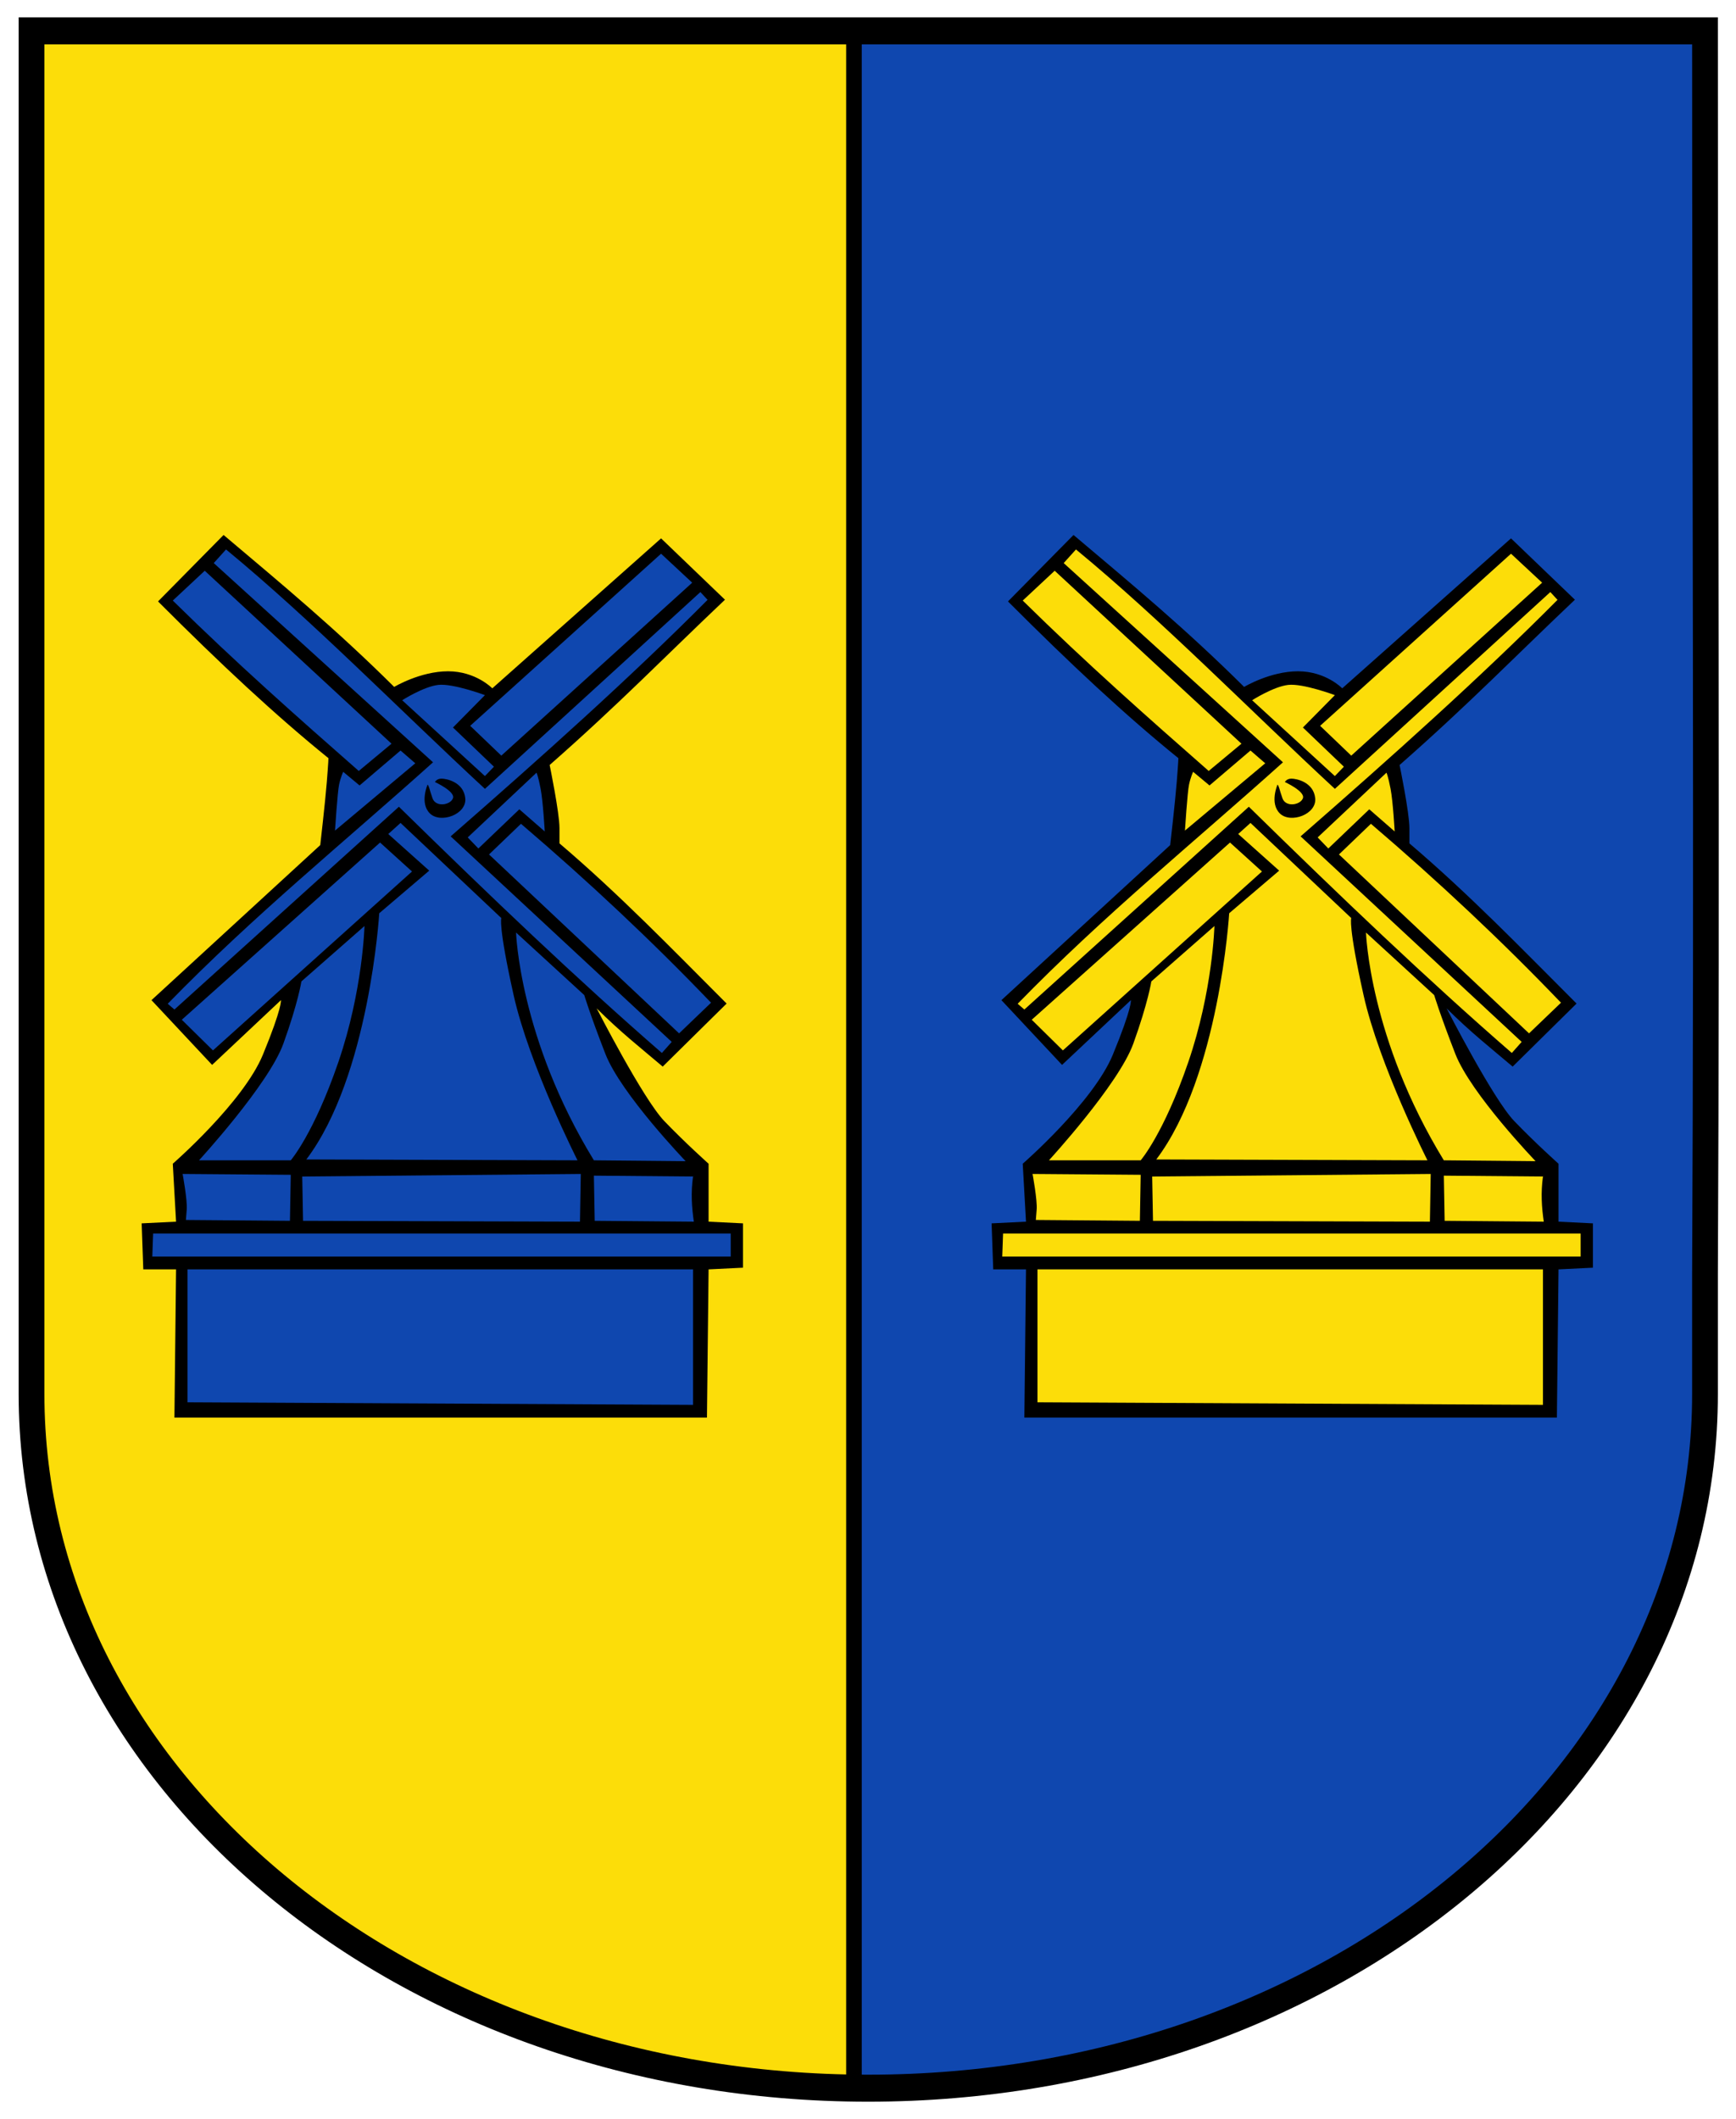 <svg height="610.709" width="500.412" xmlns="http://www.w3.org/2000/svg"><g transform="translate(658.508 -102.993)"><g transform="matrix(2.437 0 0 2.556 -418.093 -289.669)"><path d="m-95.076 157.103v140.197h.153v13.495c0 43.372 44.131 78.284 98.956 78.284 54.825 0 98.987-34.912 98.987-78.284v-13.495h.122v-140.197z" fill="#0f47af" stroke-linejoin="bevel" stroke-width="3.045"/><path d="m-95.076 157.103v140.197h.153v13.495c0 43.372 42.489 78.284 97.315 78.284l-.475-231.975h-96.992z" fill="#fcdd09"/><path d="m-94.923 157.103 0 140.197v13.495c0 43.372 44.131 78.284 98.956 78.284 54.825 0 98.987-34.912 98.987-78.284l-0-13.495c.245-46.472 0-93.518 0-140.197z" fill="none" stroke="#000" stroke-width="3.045"/></g><g fill-rule="evenodd" transform="matrix(.757 0 0 .757 -957.503 148.7)"><path d="m987.816 479.331h-202.778l.624-56.436h-12.479l-.624-17.516 13.103-.649-1.248-22.057s26.829-23.354 34.316-41.519 6.863-20.759 6.863-20.759l-26.205 24.652-23.085-24.652 64.265-59.034s1.872-16.218 2.496-24.003.624-9.082.624-9.082c-20.213-16.369-40.841-35.599-64.889-59.683l24.957-25.3c22.969 19.397 42.661 35.716 64.965 57.848 0 0 9.907-5.95 20.514-5.95s16.846 6.487 16.846 6.487l64.265-57.088 24.333 23.354c-22.093 20.892-40.473 39.854-66.761 62.927 0 0 3.744 18.164 3.744 24.003v5.839c22.866 19.468 43.016 40.348 63.641 60.981l-24.333 24.003c-8.162-6.937-15.887-12.962-25.14-22.168 0 0 17.653 34.494 25.764 42.927 8.111 8.433 16.846 16.218 16.846 16.218v22.057l13.103.649v16.867l-13.103.649z"/><g fill="#fcdd09"><path d="m871.765 206.219s8.111-5.19 13.727-5.839c5.615-.649 17.782 3.892 17.782 3.892l-12.167 12.326 15.598 14.921-3.432 3.568z"/><path d="m896.722 258.441 4.056 4.217 15.598-14.921 9.671 8.433s-.624-11.353-1.56-16.218c-.936-4.865-1.56-6.163-1.56-6.163z"/><path d="m846.183 255.846s.936-14.596 1.56-17.516c.624-2.919 1.56-4.865 1.56-4.865l6.239 5.19 15.598-13.299 5.615 4.865z"/><path d="m794.397 381.376s26.517-28.868 32.132-44.438c5.615-15.57 6.863-23.679 6.863-23.679l24.021-21.084s-.624 24.652-9.983 51.898c-9.359 27.247-18.094 37.302-18.094 37.302z"/><path d="m944.765 381.376 34.94.324s-24.645-25.625-30.573-40.87c-5.927-15.245-8.035-22.358-8.035-22.358l-25.969-23.813s1.248 40.333 29.637 86.717z"/><path d="m790.03 422.894v50.602l192.483.973v-51.576z"/><path d="m776.927 409.271-.312 8.758h220.248v-8.758z"/><path d="m788.158 386.565s1.872 10.055 1.56 13.623c-.312 3.568-.312 3.892-.312 3.892l39.62.324.312-17.516z"/><path d="m833.705 387.539.312 16.867 105.444.324.312-18.164z"/><path d="m944.765 387.214.312 17.191 37.748.324c-.785-5.377-1.18-10.956-.312-17.191z"/><path d="m835.265 381.051 103.261.324s-18.406-36.329-24.333-62.927-4.679-29.304-4.679-29.304l-38.372-36.218-4.679 4.217 15.598 13.948-19.03 16.218s-3.744 61.954-27.765 93.741z"/><path d="m787.846 327.855 75.496-67.468 12.167 11.028-75.808 68.117z"/><path d="m904.833 264.929 12.167-11.677c25.877 22.098 50.028 44.795 72.376 68.117l-12.167 11.677z"/><path d="m897.658 215.95 11.855 11.353 72.688-65.846-11.855-11.028z"/><path d="m855.23 233.141 12.479-10.38-71.128-65.846-12.167 11.353c24.358 23.971 47.612 44.498 70.816 64.873z"/><path d="m985.32 165.024 2.732 2.975c-29.114 29.286-62.882 59.54-97.828 90.039l84.177 78.251-3.744 4.217c-32.242-28.002-65.668-59.946-100.141-93.741l-85.479 77.199-2.549-2.192c32.724-33.609 67.253-61.585 101.023-91.93l-83.5-75.846 4.679-5.19c32.86 27.058 65.721 60.718 98.581 91.147z"/></g><path d="m881.436 238.331s-3.12 7.136.936 11.028c4.056 3.892 14.038.324 13.415-5.839-.624-6.163-7.175-7.46-9.047-7.46-1.872 0-2.496 1.297-2.496 1.297s7.799 3.568 6.863 6.163c-.936 2.595-6.551 3.568-7.799 0-1.248-3.568-1.248-4.541-1.872-5.19z"/></g><g fill-rule="evenodd" transform="matrix(.757 0 0 .757 -1202.503 148.7)"><path d="m987.816 479.331h-202.778l.624-56.436h-12.479l-.624-17.516 13.103-.649-1.248-22.057s26.829-23.354 34.316-41.519 6.863-20.759 6.863-20.759l-26.205 24.652-23.085-24.652 64.265-59.034s1.872-16.218 2.496-24.003.624-9.082.624-9.082c-20.213-16.369-40.841-35.599-64.889-59.683l24.957-25.3c22.969 19.397 42.661 35.716 64.965 57.848 0 0 9.907-5.95 20.514-5.95s16.846 6.487 16.846 6.487l64.265-57.088 24.333 23.354c-22.093 20.892-40.473 39.854-66.761 62.927 0 0 3.744 18.164 3.744 24.003v5.839c22.866 19.468 43.016 40.348 63.641 60.981l-24.333 24.003c-8.162-6.937-15.887-12.962-25.14-22.168 0 0 17.653 34.494 25.764 42.927 8.111 8.433 16.846 16.218 16.846 16.218v22.057l13.103.649v16.867l-13.103.649z"/><g fill="#0f47af"><path d="m871.765 206.219s8.111-5.19 13.727-5.839c5.615-.649 17.782 3.892 17.782 3.892l-12.167 12.326 15.598 14.921-3.432 3.568z"/><path d="m896.722 258.441 4.056 4.217 15.598-14.921 9.671 8.433s-.624-11.353-1.56-16.218c-.936-4.865-1.56-6.163-1.56-6.163z"/><path d="m846.183 255.846s.936-14.596 1.56-17.516c.624-2.919 1.56-4.865 1.56-4.865l6.239 5.19 15.598-13.299 5.615 4.865z"/><path d="m794.397 381.376s26.517-28.868 32.132-44.438c5.615-15.57 6.863-23.679 6.863-23.679l24.021-21.084s-.624 24.652-9.983 51.898c-9.359 27.247-18.094 37.302-18.094 37.302z"/><path d="m944.765 381.376 34.94.324s-24.645-25.625-30.573-40.87c-5.927-15.245-8.035-22.358-8.035-22.358l-25.969-23.813s1.248 40.333 29.637 86.717z"/><path d="m790.03 422.894v50.602l192.483.973v-51.576z"/><path d="m776.927 409.271-.312 8.758h220.248v-8.758z"/><path d="m788.158 386.565s1.872 10.055 1.56 13.623c-.312 3.568-.312 3.892-.312 3.892l39.62.324.312-17.516z"/><path d="m833.705 387.539.312 16.867 105.444.324.312-18.164z"/><path d="m944.765 387.214.312 17.191 37.748.324c-.785-5.377-1.18-10.956-.312-17.191z"/><path d="m835.265 381.051 103.261.324s-18.406-36.329-24.333-62.927-4.679-29.304-4.679-29.304l-38.372-36.218-4.679 4.217 15.598 13.948-19.03 16.218s-3.744 61.954-27.765 93.741z"/><path d="m787.846 327.855 75.496-67.468 12.167 11.028-75.808 68.117z"/><path d="m904.833 264.929 12.167-11.677c25.877 22.098 50.028 44.795 72.376 68.117l-12.167 11.677z"/><path d="m897.658 215.95 11.855 11.353 72.688-65.846-11.855-11.028z"/><path d="m855.23 233.141 12.479-10.38-71.128-65.846-12.167 11.353c24.358 23.971 47.612 44.498 70.816 64.873z"/><path d="m985.32 165.024 2.732 2.975c-29.114 29.286-62.882 59.54-97.828 90.039l84.177 78.251-3.744 4.217c-32.242-28.002-65.668-59.946-100.141-93.741l-85.479 77.199-2.549-2.192c32.724-33.609 67.253-61.585 101.023-91.93l-83.5-75.846 4.679-5.19c32.86 27.058 65.721 60.718 98.581 91.147z"/></g><path d="m881.436 238.331s-3.12 7.136.936 11.028c4.056 3.892 14.038.324 13.415-5.839-.624-6.163-7.175-7.46-9.047-7.46-1.872 0-2.496 1.297-2.496 1.297s7.799 3.568 6.863 6.163c-.936 2.595-6.551 3.568-7.799 0-1.248-3.568-1.248-4.541-1.872-5.19z"/></g><path d="m-412.349 112.135v592.675" fill="none" stroke="#000" stroke-linecap="square" stroke-width="4.5"/></g></svg>